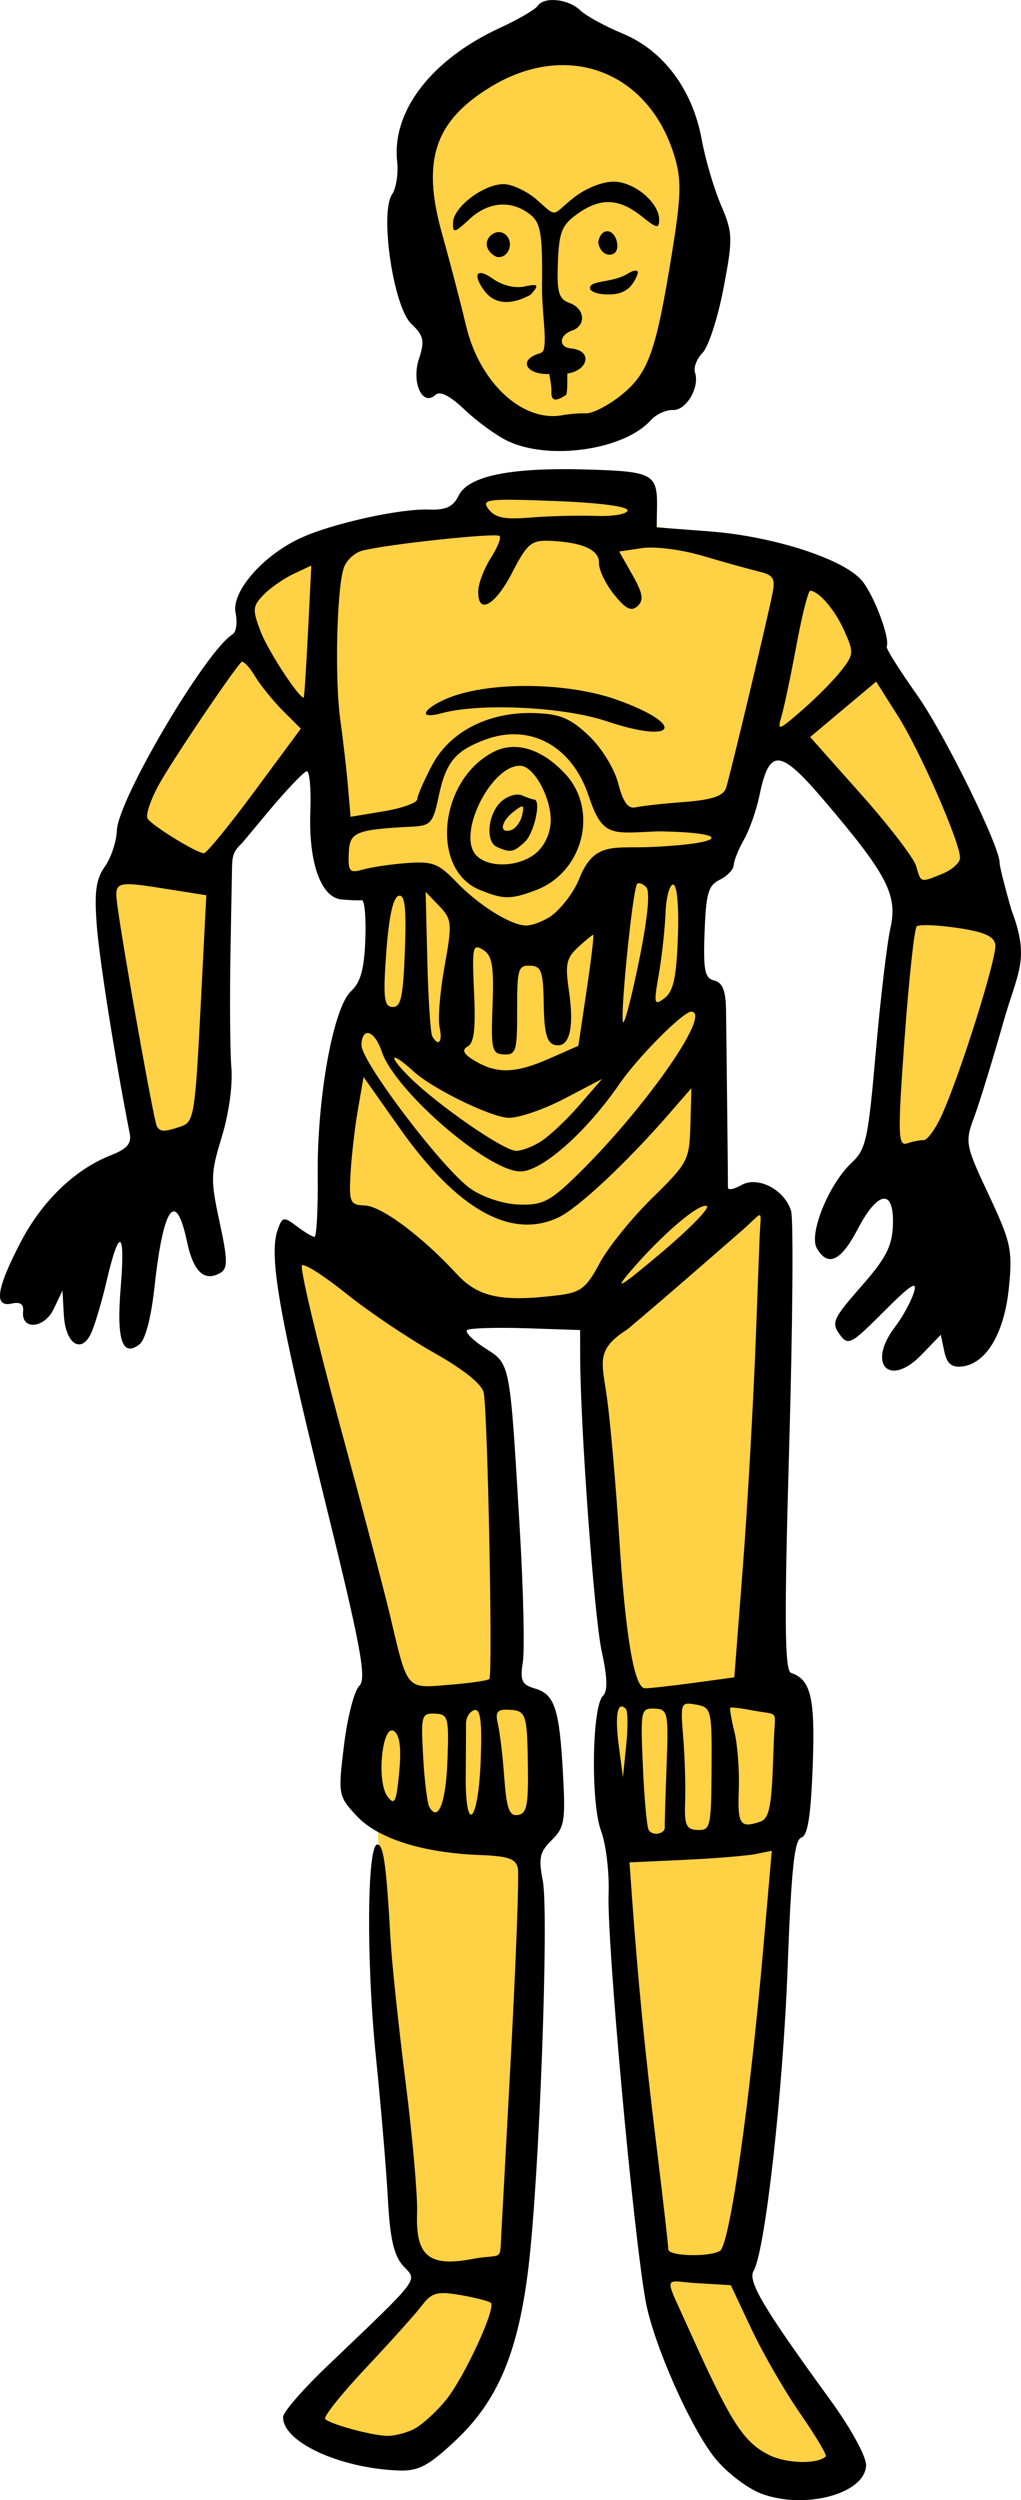 <?xml version="1.0" ?><svg xmlns="http://www.w3.org/2000/svg" width="143.635mm" height="351.47mm" viewBox="0 0 143.635 351.47">
    <path d="m -3568.482,2480.149 c -10.055,0.01 -17.403,8.852 -18.508,10.746 -4.803,4.794 0.138,19.996 2.677,29.038 2.539,9.042 7.756,13.09 15.236,14.779 7.48,1.689 15.843,-6.508 16.975,-12.817 1.132,-6.309 3.588,-27.15 1.325,-31.174 -2.263,-4.024 -5.382,-9.563 -16.202,-10.507 -0.507,-0.044 -1.008,-0.065 -1.503,-0.065 z m 11.218,61.996 -21.943,0.323 -1.904,3.974 c 0,0 -25.476,4.57 -28.015,7.079 -5.336,5.248 -3.154,7.183 -1.668,9.425 0,0 -2.981,2.459 -4.83,4.62 -1.849,2.161 -9.578,15.152 -10.323,17.089 -0.745,1.938 -4.802,11.253 -5.41,12.843 -0.607,1.59 1.904,17.462 1.904,17.462 l 4.527,22.48 c 0,0 7.59,-2.856 8.087,-6.16 0.497,-3.304 0.718,-38.03 1.656,-39.123 0.939,-1.093 14.297,-15.078 14.297,-15.078 0,0 1.403,16.632 1.872,19.414 0.469,2.782 5.271,1.341 5.271,1.341 0,0 -0.414,9.936 -0.579,11.178 -0.166,1.242 -0.939,5.117 -2.401,6.981 -1.463,1.863 -2.18,12.618 -2.126,20.741 0.055,8.123 0.911,13.929 0.911,13.929 0,0 -8.004,-2.608 -7.949,-1.292 0.055,1.317 14.325,61.355 14.325,61.355 0,0 -3.975,7.204 -4.996,10.93 -1.021,3.726 3.726,7.452 3.726,7.452 0,0 2.291,50.823 2.898,55.89 0.607,5.067 4.168,8.073 4.168,8.073 0,0 -16.782,18.133 -18.769,21.437 -1.987,3.304 11.868,4.372 16.423,2.707 4.554,-1.664 13.414,-15.947 13.801,-18.779 0.386,-2.832 2.539,-55.393 2.098,-60.038 -0.442,-4.645 -0.166,-6.359 1.628,-7.899 1.794,-1.54 0.911,-11.004 0.387,-14.68 -0.524,-3.676 -4.278,-4.173 -4.278,-4.173 0,0 -1.546,-38.303 -1.297,-41.93 0.248,-3.627 -4.637,-4.893 -6.68,-7.949 -2.042,-3.055 -0.552,-4.024 -0.552,-4.024 l 19.625,-0.596 4.002,53.58 c 0,0 -1.711,3.974 -2.18,6.334 -0.469,2.36 1.96,15.774 1.96,15.774 l 5.575,62 c 0,0 8.225,21.536 12.338,25.113 4.112,3.577 14.739,1.59 13.717,-1.143 -1.021,-2.732 -14.325,-24.741 -14.325,-24.741 l 4.359,-43.613 c 0,0 0.469,-18.481 2.015,-20.319 1.546,-1.838 1.104,-13.91 1.435,-17.189 0.331,-3.279 -2.843,-1.913 -2.843,-1.913 l -0.265,-6.746 0.587,-61.936 -7.618,1.838 -2.042,-30.081 -2.595,-1.068 1.214,-16.22 2.871,-1.838 4.913,-16.171 5.106,-0.149 16.478,20.642 -3.781,36.838 8.307,3.155 c 0,0 8.226,-24.492 9.412,-29.634 1.187,-5.142 -2.374,-11.128 -2.953,-13.637 -0.58,-2.509 -14.049,-28.343 -14.049,-28.343 0,0 -3.588,-10.334 -6.845,-13.613 -3.257,-3.279 -28.567,-6.632 -28.567,-6.632 z" fill="#FFD144" paint-order="fill markers stroke" transform="translate(-210.081,140.498) translate(3855.963,-2614.419)"/>
    <path d="m -3538.824,2824.455 c -1.944,-0.741 -4.842,-2.962 -6.44,-4.936 -3.478,-4.296 -8.721,-16.155 -9.796,-22.156 -1.764,-9.851 -5.459,-50.485 -5.205,-57.23 0.113,-2.999 -0.367,-6.984 -1.068,-8.857 -1.465,-3.914 -1.266,-17.526 0.277,-18.956 0.686,-0.636 0.629,-2.603 -0.181,-6.279 -1.049,-4.756 -3.004,-31.508 -3.025,-41.405 l -0.01,-3.74 -7.669,-0.255 c -4.218,-0.132 -7.926,-0.018 -8.24,0.274 -0.314,0.291 0.831,1.429 2.544,2.53 3.586,2.302 3.468,1.687 4.884,25.572 0.502,8.462 0.694,16.792 0.427,18.511 -0.413,2.662 -0.159,3.221 1.712,3.766 2.768,0.807 3.435,2.841 3.934,12.003 0.361,6.635 0.209,7.53 -1.583,9.3 -1.697,1.675 -1.879,2.501 -1.261,5.716 0.881,4.58 -0.468,41.299 -1.99,54.146 -1.436,12.122 -4.32,18.976 -10.359,24.62 -3.761,3.515 -5.16,4.247 -7.923,4.142 -8.34,-0.315 -16.389,-4.051 -16.257,-7.546 0.026,-0.686 2.775,-3.853 6.11,-7.039 13.457,-12.858 12.804,-12 10.8,-14.161 -1.312,-1.415 -1.871,-3.821 -2.162,-9.291 -0.216,-4.06 -0.975,-13.084 -1.687,-20.054 -1.374,-13.441 -1.261,-29.968 0.204,-29.912 0.871,0.033 1.258,2.861 1.865,13.628 0.174,3.092 1.117,11.964 2.094,19.714 0.978,7.751 1.707,16.023 1.621,18.382 -0.227,6.003 1.582,7.624 7.351,6.62 4.788,-0.972 4.271,0.633 4.511,-3.801 l 1.257,-23.266 c 0.782,-14.471 1.262,-27.053 1.055,-27.96 -0.282,-1.312 -1.373,-1.688 -5.335,-1.838 -8.06,-0.304 -14.386,-2.312 -17.349,-5.508 -2.59,-2.793 -2.623,-2.981 -1.765,-9.972 0.48,-3.919 1.45,-7.659 2.154,-8.312 1.061,-0.984 0.21,-5.56 -5.019,-26.726 -6.349,-25.741 -7.746,-33.835 -6.459,-37.416 0.647,-1.8 0.854,-1.837 2.658,-0.468 1.076,0.816 2.203,1.493 2.503,1.504 0.301,0.012 0.507,-3.85 0.459,-8.582 -0.11,-10.906 2.18,-23.627 4.668,-25.934 1.376,-1.276 1.871,-3.054 2.031,-7.29 0.116,-3.081 -0.105,-5.564 -0.493,-5.518 -0.387,0.047 -1.669,0 -2.849,-0.107 -2.913,-0.261 -4.665,-5.205 -4.393,-12.402 0.117,-3.098 -0.103,-5.628 -0.489,-5.624 -0.386,0.011 -2.905,2.652 -5.598,5.884 l -3.521,4.225 c -1.327,1.202 -1.382,1.968 -1.413,3.647 l -0.201,10.833 c -0.131,7.056 -0.081,14.729 0.11,17.05 0.207,2.507 -0.34,6.473 -1.348,9.767 -1.573,5.143 -1.595,6.012 -0.308,11.967 1.161,5.376 1.175,6.542 0.08,7.163 -2.249,1.275 -3.768,-0.174 -4.677,-4.46 -1.557,-7.341 -3.315,-4.922 -4.536,6.241 -0.492,4.497 -1.296,7.603 -2.137,8.248 -2.426,1.864 -3.247,-0.623 -2.642,-7.995 0.669,-8.143 -0.194,-8.561 -1.968,-0.955 -0.682,2.922 -1.664,6.236 -2.183,7.363 -1.384,3.011 -3.621,1.532 -3.848,-2.545 l -0.191,-3.433 -1.234,2.593 c -1.323,2.779 -4.609,3.024 -4.305,0.321 0.112,-1.001 -0.4,-1.349 -1.596,-1.084 -2.546,0.564 -2.17,-2.054 1.238,-8.606 3.014,-5.794 7.646,-10.257 12.705,-12.239 2.279,-0.893 2.93,-1.647 2.65,-3.068 -2.078,-10.563 -4.304,-24.654 -4.648,-29.415 -0.334,-4.624 -0.087,-6.356 1.156,-8.105 0.869,-1.223 1.629,-3.51 1.688,-5.082 0.164,-4.346 12.513,-25.251 16.291,-27.578 0.505,-0.311 0.69,-1.653 0.409,-2.982 -0.625,-2.96 3.795,-8.061 9.128,-10.533 4.401,-2.04 13.989,-4.164 18.096,-4.009 2.366,0.089 3.393,-0.393 4.146,-1.947 1.349,-2.785 7.291,-3.997 18.071,-3.684 9.278,0.268 9.92,0.618 9.844,5.342 l -0.044,2.792 7.459,0.567 c 8.944,0.679 18.836,3.873 21.404,6.91 1.699,2.01 4.014,8.17 3.488,9.28 -0.121,0.253 1.806,3.318 4.28,6.811 3.849,5.435 11.695,21.388 11.611,23.609 -0.016,0.399 0.731,3.368 1.658,6.598 2.656,6.988 0.915,8.585 -1.127,15.773 -1.547,5.445 -3.413,11.502 -4.146,13.46 -1.276,3.404 -1.185,3.876 2.087,10.83 3.126,6.644 3.37,7.772 2.83,13.083 -0.652,6.41 -3.197,10.666 -6.606,11.043 -1.455,0.163 -2.117,-0.406 -2.479,-2.12 l -0.495,-2.34 -2.682,2.783 c -4.554,4.725 -7.768,1.353 -3.735,-3.918 1.036,-1.355 2.216,-3.502 2.622,-4.772 0.575,-1.801 -0.352,-1.219 -4.214,2.646 -4.666,4.669 -5.027,4.853 -6.238,3.179 -1.166,-1.611 -0.882,-2.235 3.044,-6.7 3.498,-3.978 4.356,-5.634 4.469,-8.622 0.196,-5.184 -2.092,-4.93 -4.952,0.551 -2.36,4.522 -4.194,5.379 -5.752,2.688 -1.161,-2.003 1.682,-8.998 4.873,-11.991 2.054,-1.926 2.338,-3.221 3.423,-15.613 0.65,-7.432 1.578,-15.263 2.06,-17.402 1.045,-4.637 -0.465,-7.542 -9.309,-17.917 -6.264,-7.348 -7.716,-7.459 -9.123,-0.699 -0.427,2.054 -1.404,4.832 -2.17,6.176 -0.767,1.343 -1.416,2.953 -1.442,3.576 -0.024,0.624 -0.906,1.552 -1.954,2.063 -1.622,0.791 -1.941,1.885 -2.148,7.364 -0.202,5.353 0.026,6.497 1.358,6.806 1.154,0.269 1.617,1.413 1.66,4.105 0.05,3.159 0.264,22.841 0.272,25.02 0.011,0.39 0.836,0.23 1.855,-0.353 2.326,-1.333 6.068,0.586 7.021,3.6 0.35,1.107 0.23,16.088 -0.266,33.293 -0.702,24.354 -0.642,31.368 0.275,31.674 2.791,0.933 3.396,3.54 3.036,13.079 -0.269,7.121 -0.691,9.766 -1.611,10.08 -0.971,0.331 -1.396,4.39 -1.92,18.364 -0.659,17.474 -3.17,39.821 -4.787,42.541 -0.857,1.442 1.395,5.23 10.746,18.078 2.946,4.048 5.128,8.03 5.081,9.275 -0.151,3.994 -8.688,6.266 -14.796,3.937 z m 9.11,-5.207 c 0.198,-0.183 -1.409,-2.883 -3.571,-5.997 -2.163,-3.115 -5.249,-8.457 -6.86,-11.872 l -2.927,-6.209 -4.483,-0.27 c -3.93,-0.167 -4.919,-1.23 -3.158,2.645 l 2.668,5.868 c 5.108,11.235 6.91,13.944 10.417,15.657 2.436,1.19 6.719,1.287 7.914,0.179 z m -57.959,-3.845 c 1.167,-0.592 3.237,-2.475 4.601,-4.185 2.559,-3.207 6.974,-12.776 6.254,-13.552 -0.224,-0.242 -2.138,-0.738 -4.253,-1.103 -3.286,-0.568 -4.078,-0.358 -5.437,1.433 -0.874,1.154 -4.413,5.098 -7.863,8.765 -3.45,3.667 -6.045,6.913 -5.767,7.214 0.641,0.692 6.022,2.196 8.48,2.372 1.026,0.073 2.819,-0.351 3.986,-0.943 z m 43.073,-25.056 c 1.359,-0.792 4.168,-20.44 6.123,-42.829 l 1.172,-13.418 -2.267,0.457 c -1.247,0.251 -5.751,0.619 -10.01,0.817 l -7.744,0.36 0.347,4.8 c 0.873,12.09 1.827,21.802 3.419,34.803 0.947,7.731 1.709,14.387 1.694,14.79 -0.036,0.963 5.694,1.136 7.267,0.219 z m -7.761,-59.601 c -0.025,-0.374 0.092,-4.251 0.257,-8.616 0.282,-7.484 0.186,-7.941 -1.696,-8.011 -1.936,-0.073 -1.985,0.169 -1.643,8.079 0.194,4.485 0.559,8.518 0.811,8.963 0.528,0.931 2.34,0.601 2.273,-0.414 z m 6.583,-8.143 c 0.055,-8.327 -0.025,-8.661 -2.171,-9.048 -2.175,-0.392 -2.219,-0.28 -1.818,4.606 0.226,2.754 0.347,6.793 0.269,8.976 -0.127,3.367 0.146,3.979 1.761,4.04 1.796,0.068 1.906,-0.41 1.96,-8.575 z m -37.155,-1.225 c 0.227,-6.004 0.097,-6.486 -1.758,-6.556 -1.901,-0.072 -1.985,0.233 -1.663,6.053 0.187,3.371 0.578,6.548 0.868,7.061 1.254,2.211 2.325,-0.541 2.552,-6.557 z m 4.669,0.149 c 0.212,-5.623 -0.017,-7.459 -0.897,-7.202 -0.65,0.19 -1.173,1.047 -1.163,1.904 0.01,0.858 -0.01,4.083 -0.037,7.167 -0.084,8.543 1.766,6.893 2.096,-1.869 z m 6.648,0.779 c -0.103,-7.567 -0.233,-7.939 -2.798,-8.036 -1.542,-0.058 -1.822,0.346 -1.418,2.05 0.277,1.167 0.68,4.568 0.896,7.556 0.311,4.296 0.709,5.383 1.901,5.197 1.251,-0.197 1.492,-1.349 1.419,-6.767 z m 32.693,7.696 c 1.189,-0.405 1.555,-2.012 1.773,-7.774 l 0.163,-4.319 c 0.193,-3.689 0.606,-2.85 -2.906,-3.521 -1.659,-0.317 -3.118,-0.497 -3.241,-0.4 -0.123,0.097 0.135,1.632 0.573,3.411 0.438,1.779 0.714,5.443 0.612,8.142 -0.184,4.89 0.183,5.432 3.027,4.462 z m -51.516,-12.714 c -1.683,-1.139 -2.511,7.11 -0.923,9.191 0.996,1.305 1.234,0.806 1.64,-3.428 0.319,-3.337 0.085,-5.219 -0.717,-5.763 z m 32.61,-3.115 c -1.165,-1.256 -1.577,0.789 -1.017,5.041 l 0.6,4.55 0.46,-4.524 c 0.253,-2.489 0.233,-4.768 -0.042,-5.066 z m -19.21,-4.218 c 0.495,-0.459 -0.231,-37.358 -0.791,-40.236 -0.234,-1.202 -2.805,-3.268 -7.025,-5.646 -3.661,-2.062 -9.196,-5.791 -12.301,-8.285 -3.105,-2.495 -5.914,-4.286 -6.243,-3.981 -0.329,0.305 2.024,10.229 5.228,22.055 3.204,11.826 6.404,23.957 7.112,26.959 2.551,10.829 2.227,10.438 8.267,9.958 2.926,-0.232 5.514,-0.603 5.752,-0.823 z m 28.656,0.553 5.806,-0.787 1.195,-15.461 c 0.657,-8.504 1.485,-23.148 1.84,-32.543 l 0.519,-13.757 c 0.19,-4.379 0.679,-3.807 -2.462,-1.071 l -4.905,4.272 c -4.121,3.59 -9.18,7.931 -11.242,9.648 -4.552,2.863 -3.538,4.669 -2.859,9.637 0.49,3.583 1.254,12.27 1.697,19.303 0.888,14.097 2.128,21.451 3.626,21.507 0.539,0.021 3.592,-0.317 6.786,-0.75 z m -18.785,-54.529 c 2.978,-0.377 3.814,-1.039 5.631,-4.458 1.174,-2.208 4.497,-6.332 7.385,-9.164 5.075,-4.977 5.255,-5.321 5.396,-10.309 l 0.145,-5.16 -3.125,3.593 c -6.002,6.901 -12.837,13.294 -15.601,14.594 -6.661,3.132 -14.232,-1.122 -22.292,-12.523 l -5.107,-7.225 -0.791,4.556 c -0.435,2.505 -0.903,6.55 -1.04,8.987 -0.231,4.09 -0.075,4.439 2.013,4.517 2.348,0.088 8.029,4.325 12.959,9.665 3.016,3.266 6.378,3.949 14.427,2.928 z m 20.71,-12.518 c -1.117,-0.437 -6.403,4.096 -10.822,9.28 -2.332,2.736 -1.268,2.089 4.346,-2.641 4.089,-3.446 7.003,-6.433 6.476,-6.639 z m -18.727,-3.874 c 9.637,-9.269 19.575,-23.337 16.564,-23.451 -1.128,-0.043 -7.507,6.37 -10.136,10.189 -4.708,6.839 -11.033,12.387 -13.995,12.276 -4.69,-0.177 -17.588,-11.371 -19.429,-16.862 -0.996,-2.972 -2.754,-3.541 -2.853,-0.924 -0.086,2.283 11.492,17.531 15.345,20.208 1.749,1.215 4.542,2.137 6.755,2.23 3.227,0.122 4.349,-0.396 7.749,-3.666 z m -4.767,-5.099 c 1.214,-0.731 3.682,-3.03 5.486,-5.109 l 3.279,-3.779 -5.311,2.778 c -2.921,1.528 -6.459,2.735 -7.863,2.682 -2.507,-0.095 -10.671,-4.082 -13.334,-6.512 -3.33,-3.04 -3.741,-2.329 -0.5,0.867 3.911,3.857 12.909,10.093 14.838,10.285 0.659,0.064 2.19,-0.479 3.404,-1.211 z m -50.356,-2.26 c 1.693,-0.59 1.887,-1.806 2.639,-16.545 l 0.812,-15.907 -4.79,-0.76 c -8.312,-1.318 -8.204,-1.355 -7.661,2.622 0.875,6.411 5.079,29.865 5.482,30.595 0.47,0.849 1.077,0.848 3.519,0 z m 104.369,1.972 c 0.498,0.019 1.615,-1.5 2.483,-3.375 2.549,-5.507 7.861,-22.362 7.596,-24.104 -0.18,-1.189 -1.559,-1.796 -5.347,-2.357 -2.807,-0.415 -5.376,-0.512 -5.708,-0.215 -0.332,0.296 -1.102,7.394 -1.712,15.771 -0.975,13.41 -0.935,15.173 0.338,14.739 0.795,-0.271 1.852,-0.477 2.35,-0.459 z m -52.713,-11.444 4.133,-1.819 1.163,-7.799 c 0.64,-4.289 1.059,-7.803 0.93,-7.808 -0.127,0 -1.094,0.789 -2.147,1.766 -1.642,1.522 -1.822,2.389 -1.272,6.104 0.783,5.288 0.062,8.09 -1.962,7.626 -1.137,-0.26 -1.521,-1.652 -1.58,-5.715 -0.067,-4.626 -0.333,-5.38 -1.919,-5.439 -1.676,-0.063 -1.84,0.498 -1.825,6.242 0.016,5.773 -0.142,6.306 -1.851,6.241 -1.697,-0.064 -1.844,-0.693 -1.609,-6.905 0.208,-5.524 -0.047,-7.02 -1.333,-7.806 -1.47,-0.897 -1.567,-0.443 -1.268,5.962 0.239,5.117 0.01,7.114 -0.89,7.621 -0.883,0.501 -0.621,1.046 0.967,2.006 3.1,1.874 5.731,1.805 10.462,-0.277 z m -15.393,-4.425 c -0.256,-1.153 0.062,-5.011 0.705,-8.573 1.09,-6.036 1.039,-6.613 -0.747,-8.468 l -1.916,-1.991 0.239,9.749 c 0.132,5.362 0.442,10.107 0.691,10.545 0.879,1.55 1.486,0.806 1.028,-1.261 z m 28.186,-9.956 c 1.101,-5.509 1.441,-9.13 0.909,-9.703 -0.466,-0.503 -1.046,-0.73 -1.289,-0.505 -0.652,0.604 -2.574,20.006 -1.929,19.462 0.303,-0.256 1.341,-4.42 2.308,-9.254 z m -33.063,-0.85 c 0.226,-5.995 0,-7.928 -0.879,-7.672 -0.785,0.227 -1.369,2.898 -1.74,7.96 -0.468,6.356 -0.322,7.626 0.879,7.672 1.183,0.045 1.492,-1.365 1.741,-7.96 z m 38.405,-1.86 c 0.162,-4.281 -0.113,-7.37 -0.656,-7.39 -0.513,-0.02 -1.003,1.797 -1.087,4.036 -0.084,2.239 -0.511,6.115 -0.947,8.613 -0.728,4.164 -0.66,4.44 0.81,3.319 1.248,-0.952 1.665,-2.851 1.881,-8.578 z m -17.981,-2.873 c 1.106,-0.714 3.189,-3.024 4.115,-5.368 2.082,-5.274 4.932,-4.198 10.115,-4.433 10.782,-0.49 11.488,-2.055 0.992,-2.199 -6.473,0.242 -7.821,0.962 -9.758,-4.898 -2.353,-7.117 -8.285,-10.357 -14.622,-7.984 -4.211,1.577 -5.519,3.185 -6.53,8.033 -0.757,3.631 -1.127,4.056 -3.632,4.183 -8.085,0.41 -8.89,0.748 -9.004,3.772 -0.097,2.556 0.122,2.801 2.018,2.258 1.17,-0.336 3.958,-0.746 6.197,-0.911 3.578,-0.265 4.414,0.055 6.912,2.655 3.137,3.263 7.556,6.038 9.761,6.13 0.784,0.029 2.331,-0.525 3.437,-1.238 z m -9.91,-3.78 c -6.968,-2.86 -5.728,-15.402 1.914,-19.368 3.103,-1.61 6.842,-0.476 10.133,3.073 4.747,5.12 2.52,13.853 -4.171,16.357 -3.525,1.319 -4.532,1.311 -7.876,-0.061 z m 7.713,-4.988 c 1.265,-0.947 2.163,-2.688 2.278,-4.412 0.216,-3.262 -2.269,-7.969 -4.247,-8.043 -3.986,-0.15 -8.819,9.226 -6.387,12.392 1.492,1.943 5.804,1.976 8.356,0.063 z m -5.289,-1.045 c -1.636,-0.733 -1.272,-4.627 0.594,-6.358 0.868,-0.805 2.18,-1.206 2.915,-0.892 0.735,0.314 1.512,0.579 1.727,0.587 1.054,0.039 0.028,4.726 -1.303,5.961 -1.589,1.473 -2.034,1.553 -3.933,0.702 z m 3.548,-4.437 c 0.353,-1.512 0.198,-1.586 -1.148,-0.553 -1.84,1.414 -2.128,3.136 -0.441,2.645 0.65,-0.19 1.365,-1.131 1.589,-2.092 z m -37.627,-3.397 6.502,-8.791 -2.516,-2.512 c -1.384,-1.381 -3.166,-3.588 -3.96,-4.904 -0.794,-1.315 -1.645,-2.189 -1.89,-1.941 -1.257,1.27 -9.65,13.719 -11.547,17.128 -1.201,2.158 -1.945,4.342 -1.655,4.855 0.535,0.943 6.73,4.771 7.918,4.892 0.355,0.04 3.571,-3.89 7.148,-8.726 z m 96.772,11.604 c 1.331,-0.547 2.439,-1.533 2.464,-2.193 0.078,-2.07 -5.58,-15.006 -8.756,-20.017 l -3.04,-4.798 -4.644,3.896 -4.644,3.896 7.182,8.069 c 3.95,4.438 7.433,8.979 7.741,10.091 0.653,2.362 0.572,2.339 3.698,1.055 z m -73.893,-10.476 c 0.019,-0.507 0.968,-2.677 2.108,-4.822 2.527,-4.754 8.051,-7.527 14.506,-7.284 3.521,0.133 4.942,0.733 7.521,3.176 1.801,1.706 3.596,4.618 4.139,6.716 0.685,2.647 1.387,3.604 2.456,3.355 0.824,-0.192 3.904,-0.531 6.845,-0.753 3.858,-0.291 5.492,-0.837 5.865,-1.959 0.541,-1.626 5.611,-22.846 6.521,-27.288 0.445,-2.174 0.155,-2.654 -1.897,-3.147 -1.332,-0.32 -4.851,-1.3 -7.821,-2.178 -3.087,-0.913 -6.777,-1.391 -8.617,-1.117 l -3.219,0.479 1.875,3.306 c 1.452,2.561 1.613,3.544 0.716,4.362 -0.891,0.814 -1.658,0.433 -3.329,-1.649 -1.194,-1.488 -2.141,-3.473 -2.106,-4.412 0.07,-1.846 -2.327,-2.916 -6.969,-3.112 -2.54,-0.096 -3.149,0.413 -5.237,4.465 -2.423,4.703 -4.902,6.021 -4.771,2.536 0.04,-1.076 0.833,-3.137 1.76,-4.58 0.927,-1.443 1.489,-2.836 1.247,-3.096 -0.452,-0.487 -15.677,1.133 -19.305,2.054 -1.12,0.284 -2.314,1.415 -2.653,2.511 -0.973,3.147 -1.246,15.655 -0.464,21.245 0.392,2.8 0.878,7.02 1.081,9.378 l 0.368,4.287 4.672,-0.775 c 2.57,-0.426 4.688,-1.189 4.707,-1.696 z m 26.594,-10.979 c -5.988,-2.008 -17.732,-2.581 -23.099,-1.126 -4.31,1.169 -1.946,-1.39 2.47,-2.674 6.143,-1.786 15.835,-1.44 22.087,0.789 9.854,3.513 8.483,6.344 -1.459,3.01 z m 33.059,-7.104 c 1.766,-2.265 1.788,-2.556 0.426,-5.594 -1.314,-2.93 -3.511,-5.516 -4.788,-5.639 -0.281,-0.036 -1.152,3.398 -1.933,7.611 -0.781,4.213 -1.725,8.7 -2.096,9.972 -0.641,2.195 -0.493,2.153 2.927,-0.825 1.981,-1.725 4.44,-4.212 5.465,-5.526 z m -75.016,-5.475 0.459,-9.292 -2.494,1.173 c -1.372,0.645 -3.265,1.963 -4.207,2.928 -1.561,1.599 -1.602,2.054 -0.459,5.108 0.987,2.637 5.346,9.346 6.088,9.37 0.082,0 0.356,-4.176 0.61,-9.287 z m 40.475,-16.268 c 2.439,0.092 4.451,-0.261 4.471,-0.775 0.022,-0.566 -4.049,-1.088 -10.349,-1.325 -9.45,-0.357 -10.277,-0.253 -9.191,1.162 0.934,1.216 2.221,1.469 5.914,1.166 2.596,-0.213 6.717,-0.316 9.156,-0.228 z m -12.423,-10.547 c -1.554,-0.748 -4.253,-2.71 -5.995,-4.361 -2.121,-2.009 -3.491,-2.703 -4.142,-2.099 -1.827,1.694 -3.398,-1.758 -2.31,-5.076 0.833,-2.54 0.677,-3.252 -1.087,-4.931 -2.511,-2.39 -4.462,-15.59 -2.691,-18.201 0.573,-0.846 0.892,-2.922 0.709,-4.615 -0.767,-7.076 4.839,-14.351 14.476,-18.786 2.561,-1.178 4.936,-2.561 5.279,-3.072 0.907,-1.351 4.34,-1.003 5.992,0.607 0.783,0.763 3.48,2.24 5.992,3.281 5.724,2.373 9.829,7.876 11.108,14.892 0.503,2.759 1.722,6.901 2.708,9.204 1.675,3.914 1.698,4.682 0.357,11.701 -0.79,4.132 -2.109,8.207 -2.932,9.057 -0.823,0.85 -1.311,2.094 -1.084,2.764 0.704,2.084 -1.212,5.365 -3.091,5.294 -0.981,-0.037 -2.386,0.608 -3.123,1.433 -3.743,4.19 -14.326,5.716 -20.166,2.907 z m 11.015,-3.868 c 0.967,0.036 3.241,-1.14 5.054,-2.614 3.778,-3.073 4.836,-6.056 7.09,-19.993 1.254,-7.754 1.331,-10.132 0.428,-13.255 -3.515,-12.178 -15.077,-16.652 -25.939,-10.039 -7.878,4.796 -9.731,10.329 -6.876,20.536 1.135,4.059 2.664,9.914 3.396,13.01 1.935,8.179 8.136,13.81 13.833,12.562 1.02,-0.142 2.062,-0.239 3.014,-0.209 z m -4.828,-2.75 c 0.042,-1.094 -0.183,-2.105 -0.3,-2.776 -2.998,0.08 -4.143,-1.613 -2.164,-2.606 0.89,-0.446 1.272,-0.193 1.435,-1.074 0.326,-1.768 -0.331,-5.316 -0.293,-8.724 0.082,-7.306 -0.174,-8.845 -1.666,-10.024 -2.627,-2.076 -5.865,-1.831 -8.537,0.647 -2.132,1.977 -2.371,2.023 -2.312,0.448 0.083,-2.213 4.462,-5.467 7.215,-5.363 1.145,0.044 3.161,0.995 4.479,2.114 3.142,2.762 2.061,2.297 5.35,-0.266 1.702,-1.325 4.112,-2.257 5.684,-2.198 2.948,0.111 6.357,3.074 6.268,5.447 -0.046,1.217 -0.416,1.063 -2.442,-0.56 -3.254,-2.606 -5.868,-2.646 -9.085,-0.343 -2.185,1.565 -2.56,2.553 -2.722,6.847 -0.158,4.184 0.113,5.113 1.656,5.668 2.165,0.778 2.364,3.185 0.321,3.881 -1.812,0.618 -1.914,2.335 -0.153,2.502 3.183,0.301 2.399,3.13 -0.489,3.526 -0.042,0.614 0.075,2.339 -0.167,3.002 -1.182,0.779 -2.024,1.027 -2.077,-0.148 z m -9.489,-14.559 c -1.633,-2.269 -1.045,-3.252 1.31,-1.578 1.289,0.916 3.064,1.338 4.402,1.046 2.005,-0.437 2.059,-0.197 0.86,1.157 -2.466,1.359 -4.981,1.586 -6.572,-0.625 z m 14.935,-0.204 c -0.255,-1.26 3.183,-0.774 5.292,-2.131 0.635,-0.409 1.739,-0.794 1.334,0.198 -0.88,2.158 -2.201,2.807 -4.433,2.723 -1.221,-0.046 -2.116,-0.409 -2.193,-0.79 z m -14.334,-5.526 c -0.904,-1.593 1.328,-3.296 2.567,-1.96 1.036,1.118 0.287,3.085 -1.155,3.03 -0.453,-0.017 -1.089,-0.498 -1.413,-1.07 z m 15.514,-1.238 c 0.266,-1.119 0.961,-1.491 1.566,-1.265 0.486,0.182 0.922,0.75 1.057,1.631 0.158,1.029 -0.332,1.715 -1.284,1.588 -0.917,-0.122 -1.483,-1.348 -1.339,-1.954 z" transform="translate(-210.081,140.498) translate(3855.963,-2614.419)" fill="#000000"/>
</svg>